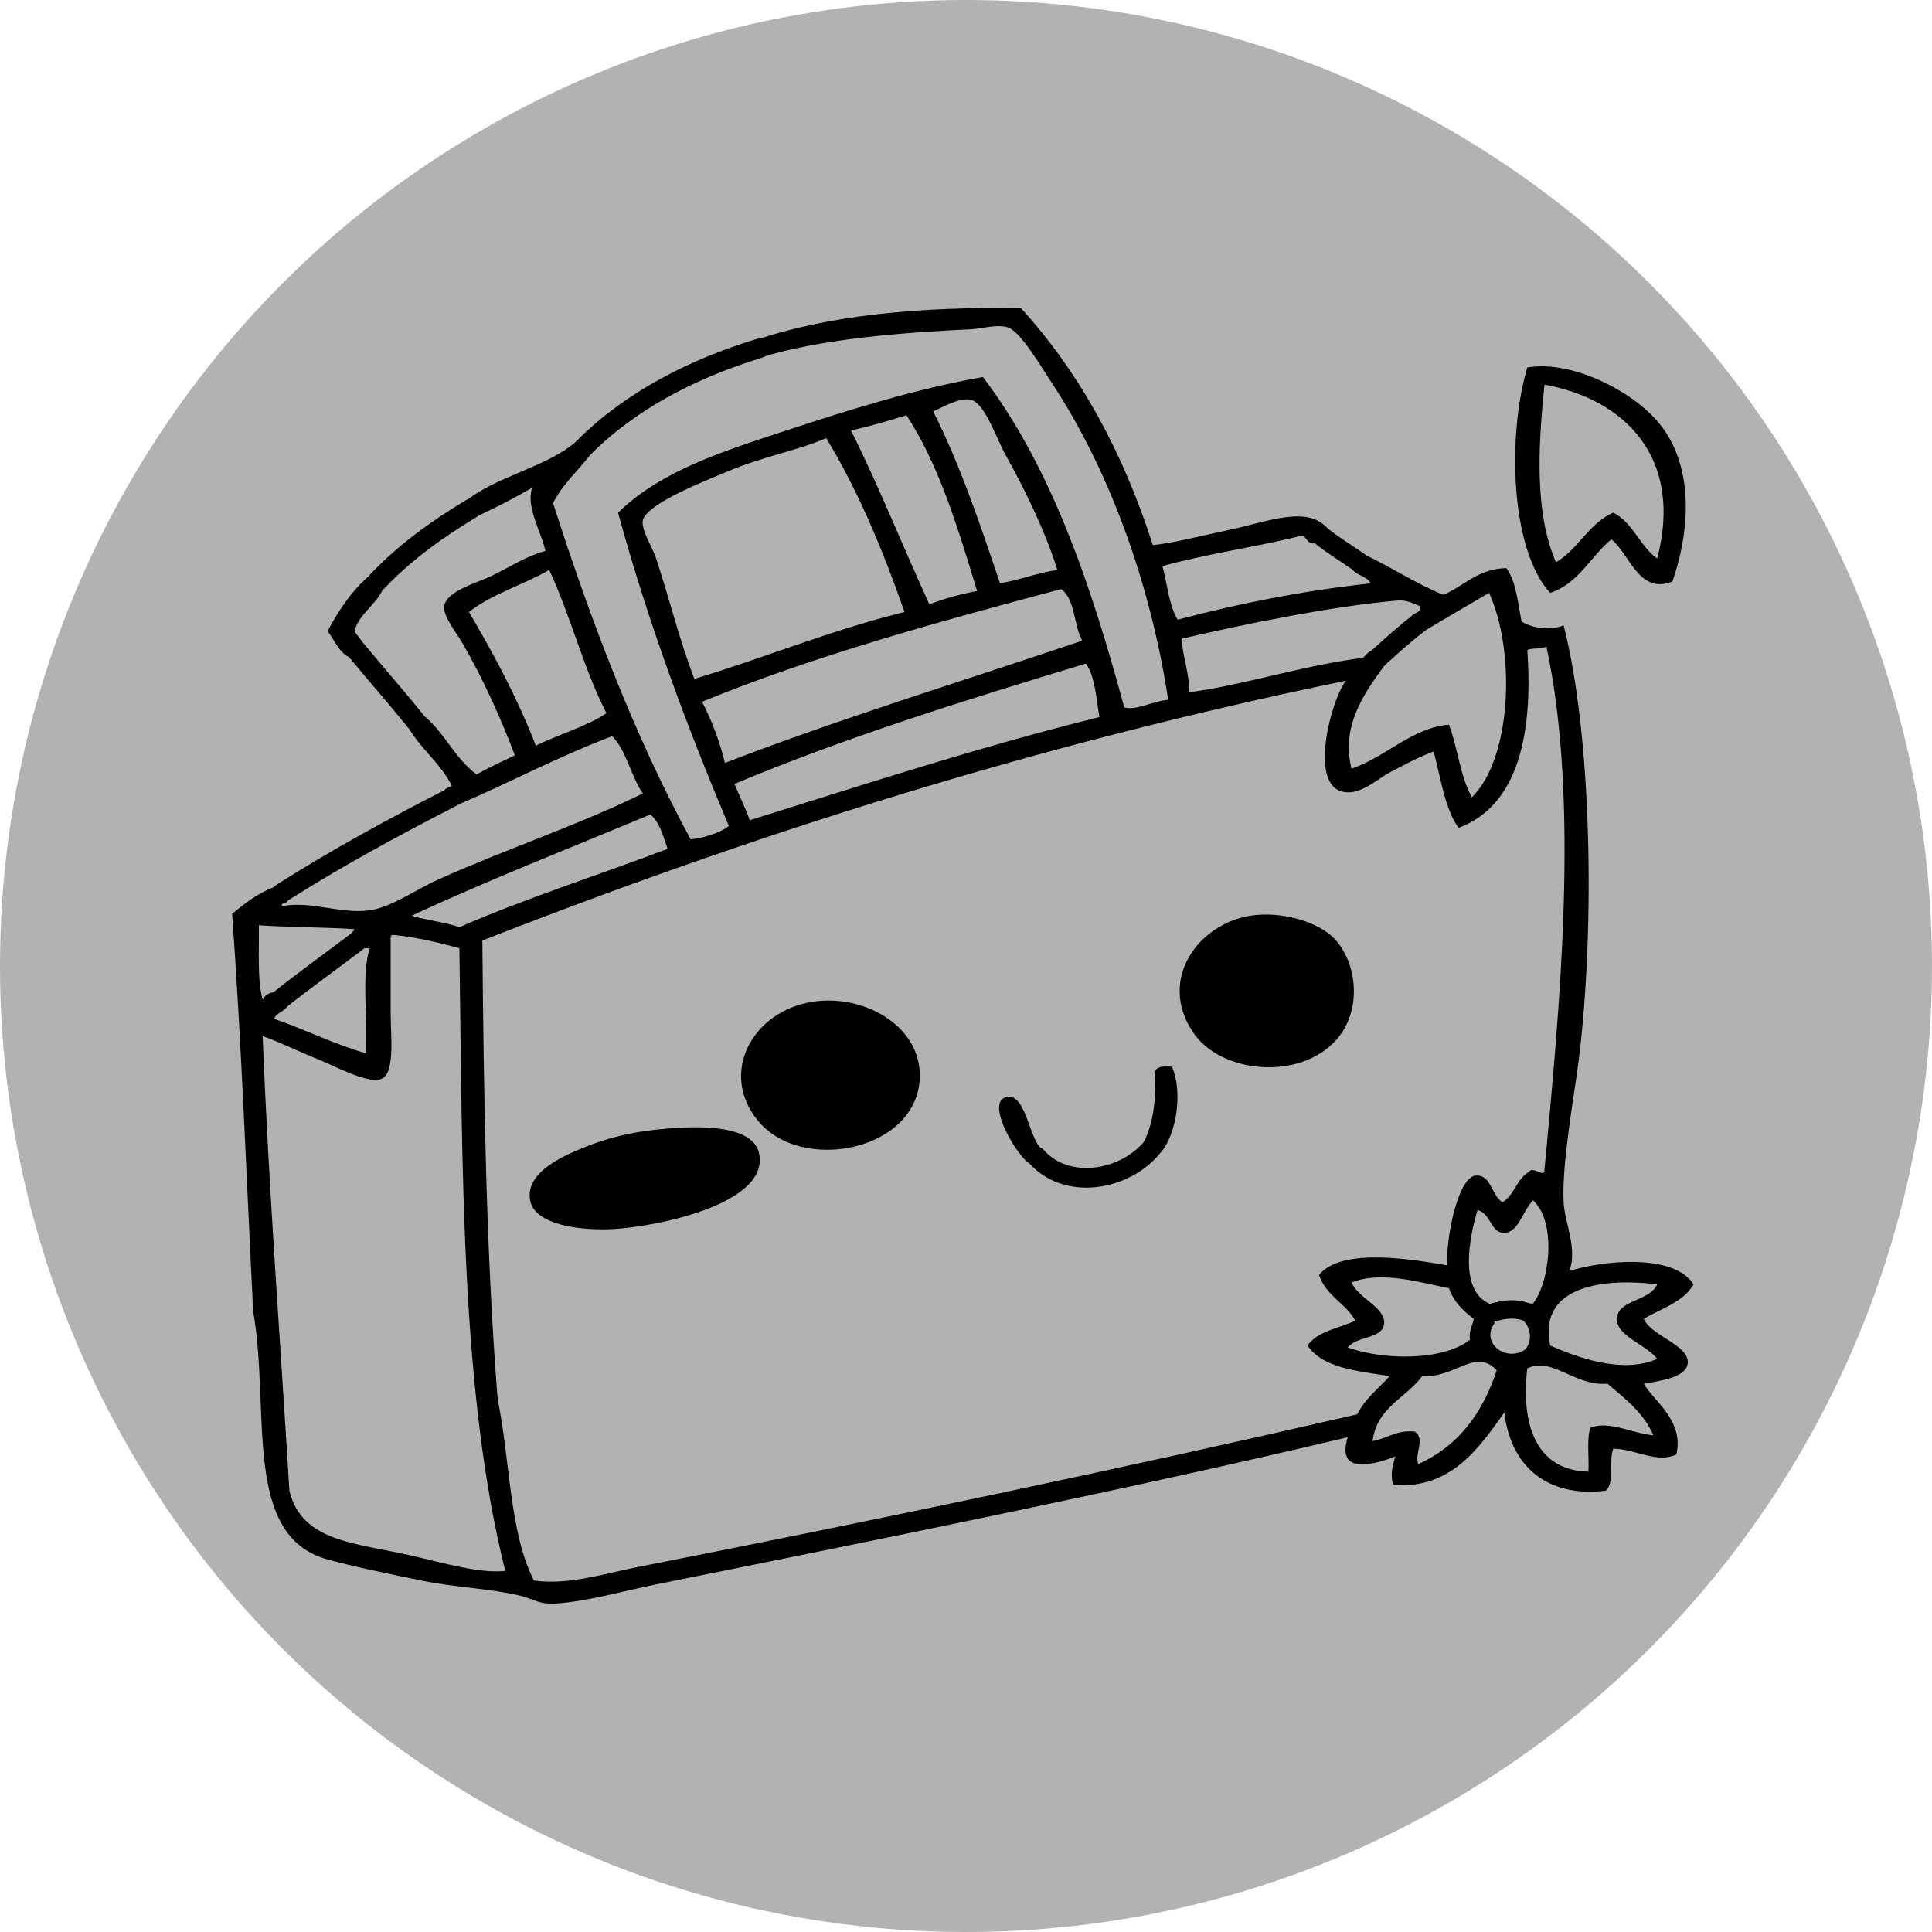 <?xml version="1.0" encoding="utf-8"?>
<!-- Generator: Adobe Illustrator 14.0.0, SVG Export Plug-In . SVG Version: 6.00 Build 43363)  -->
<!DOCTYPE svg PUBLIC "-//W3C//DTD SVG 1.1//EN" "http://www.w3.org/Graphics/SVG/1.1/DTD/svg11.dtd">
<svg version="1.1" id="Ebene_1" xmlns="http://www.w3.org/2000/svg" xmlns:xlink="http://www.w3.org/1999/xlink" x="0px" y="0px"
	 width="100px" height="100px" viewBox="0 0 100 100" enable-background="new 0 0 100 100" xml:space="preserve">
<circle fill="#B2B2B2" cx="50" cy="50" r="50"/>
<g>
	<g>
		<path fill-rule="evenodd" clip-rule="evenodd" d="M39.007,17.636c3.85-1.324,8.577-1.772,13.843-1.681
			c3.032,3.328,5.277,7.444,6.822,12.261c1.182-0.132,2.533-0.493,3.955-0.791c1.971-0.414,4.131-1.335,5.142,0l-0.396,0.296
			l-0.297,0.396c-0.436,0.073-0.405-0.32-0.692-0.396c-2.341,0.592-4.928,0.939-7.218,1.582c0.256,0.931,0.338,2.036,0.791,2.769
			c3.133-0.822,6.42-1.491,9.986-1.878c-0.195-0.398-0.782-0.404-0.988-0.791l0.396-0.297l0.297-0.396
			c1.384,0.66,2.61,1.477,4.054,2.077c1.095-0.455,1.759-1.339,3.263-1.384c0.507,0.68,0.597,1.777,0.791,2.769
			c0.577,0.344,1.452,0.483,2.176,0.198c1.45,5.617,1.64,15.498,0.791,22.445c-0.21,1.712-0.896,5.388-0.791,7.416
			c0.055,1.065,0.734,2.389,0.296,3.56c1.612-0.529,5.4-0.959,6.428,0.691c-0.525,0.926-1.664,1.236-2.571,1.78
			c0.335,0.861,2.338,1.353,2.274,2.274c-0.051,0.738-1.292,0.917-2.274,1.087c0.472,0.857,2.103,1.905,1.681,3.659
			c-1.009,0.489-2.124-0.293-3.263-0.297c-0.249,0.608,0.088,1.801-0.396,2.175c-3.075,0.368-4.938-1.32-5.24-4.054
			c-1.293,1.81-2.743,3.976-5.735,3.758c-0.2-0.448-0.047-1.087,0.1-1.483c-1.02,0.403-3.111,1.021-2.473-0.989
			c-11.21,2.662-23.871,5.216-35.793,7.614c-1.733,0.349-3.501,0.868-5.142,0.988c-0.929,0.068-1.187-0.226-1.878-0.396
			c-1.522-0.373-3.377-0.428-5.142-0.791c-1.715-0.354-3.523-0.723-4.845-1.088c-4.449-1.228-2.946-7.647-3.856-12.854
			c-0.346-6.872-0.601-13.836-1.088-20.566c0.655-0.532,1.31-1.063,2.175-1.384l0.379,0.313l0.313,0.379
			c-0.011,0.187-0.327,0.068-0.297,0.296c1.615-0.295,3.079,0.456,4.647,0.198c1.068-0.176,2.343-1.08,3.46-1.582
			c3.507-1.574,7.165-2.779,10.58-4.449c-0.62-0.896-0.835-2.197-1.582-2.966c-2.799,1.057-5.308,2.405-8.009,3.56l-0.296-0.396
			l-0.396-0.297c0.027-0.203,0.264-0.197,0.396-0.296c-0.587-1.193-1.636-1.924-2.274-3.065l0.396-0.296l0.396-0.297
			c1.09,0.854,1.636,2.253,2.769,3.065c0.631-0.357,1.312-0.666,1.978-0.989c-0.72-1.898-1.599-3.854-2.669-5.735
			c-0.317-0.558-1.06-1.45-0.989-1.978c0.109-0.806,1.736-1.219,2.472-1.582c1.032-0.51,1.771-1.007,2.769-1.286
			c-0.243-1.05-1.015-2.261-0.692-3.263c-0.924,0.527-1.873,1.027-2.868,1.483l-0.296-0.396l-0.396-0.296
			c1.647-1.418,4.319-1.812,5.933-3.263l0.296,0.396l0.396,0.297c-0.649,0.867-1.473,1.56-1.978,2.571
			c1.981,6.192,4.247,12.101,7.119,17.402c0.485-0.028,1.523-0.31,1.978-0.692c-2.169-5.147-4.163-10.471-5.735-16.216
			c2.231-2.178,5.466-3.187,8.701-4.251c3.214-1.058,6.678-2.152,10.185-2.769c3.516,4.625,5.587,10.695,7.316,17.105
			c0.661,0.165,1.499-0.346,2.274-0.396c-0.944-6.2-3.14-12.047-6.031-16.414c-0.539-0.813-1.617-2.663-2.274-2.867
			c-0.567-0.177-1.346,0.074-1.878,0.099c-3.645,0.17-7.836,0.499-10.976,1.483v-0.495L39.007,17.636z M52.059,23.568
			c-0.472-0.837-1.07-2.671-1.78-2.867c-0.583-0.161-1.429,0.352-1.978,0.593c1.384,2.736,2.423,5.816,3.46,8.899
			c1.042-0.178,1.901-0.538,2.967-0.692C54.13,27.543,52.976,25.198,52.059,23.568z M46.917,21.492
			c-0.926,0.293-1.874,0.565-2.868,0.791c1.448,2.902,2.688,6.013,4.054,8.998c0.758-0.297,1.585-0.524,2.472-0.692
			C49.581,27.332,48.604,24.057,46.917,21.492z M42.764,22.679c-1.59,0.681-3.231,0.923-5.241,1.78
			c-0.848,0.361-4.056,1.598-4.251,2.472c-0.104,0.467,0.514,1.432,0.692,1.978c0.751,2.304,1.224,4.295,1.978,6.229
			c3.676-1.104,7.041-2.517,10.876-3.461C45.689,28.455,44.412,25.381,42.764,22.679z M24.274,31.676
			c1.281,2.18,2.494,4.428,3.461,6.921c1.187-0.593,2.587-0.972,3.658-1.681c-1.184-2.277-1.861-5.06-2.966-7.416
			C27.091,30.274,25.45,30.743,24.274,31.676z M36.337,36.324c0.497,0.953,0.897,2.003,1.187,3.164
			c5.97-2.303,12.31-4.236,18.49-6.328c-0.446-0.807-0.356-2.149-1.088-2.67C48.498,32.203,42.108,33.954,36.337,36.324z
			 M71.734,34.346c-0.983,1.35-2.37,3.149-1.779,5.438c1.786-0.598,3.135-2.124,5.043-2.274c0.456,1.191,0.586,2.709,1.187,3.757
			c2.072-2.034,2.264-7.574,0.89-10.58c-1.128,0.652-2.245,1.315-3.362,1.978l-0.296-0.396l-0.396-0.296
			c0.073-0.289,0.533-0.191,0.494-0.593c-0.438-0.177-0.75-0.334-1.187-0.297c-3.337,0.286-7.938,1.226-11.173,1.978
			c0.071,0.983,0.396,1.713,0.396,2.769c2.831-0.367,5.863-1.386,8.997-1.78c0.154-0.143,0.266-0.328,0.495-0.396l0.296,0.396
			L71.734,34.346z M79.052,33.654c0.304,4.259-0.447,8.053-3.56,9.196c-0.721-1.026-0.92-2.574-1.285-3.955
			c-0.809,0.305-1.416,0.636-2.274,1.087c-0.681,0.358-1.553,1.231-2.472,0.989c-1.721-0.453-0.543-4.779,0.197-5.735
			c-16.074,3.306-30.77,7.989-44.692,13.447c0.074,8.1,0.191,16.156,0.791,23.73c0.645,3.113,0.603,6.912,1.878,9.394
			c1.8,0.252,3.609-0.352,5.339-0.692c12.6-2.479,25.121-5.106,37.277-7.91c0.404-0.814,1.101-1.338,1.681-1.978
			c-1.685-0.26-3.472-0.418-4.252-1.582c0.509-0.744,1.615-0.89,2.472-1.285c-0.501-0.916-1.537-1.297-1.878-2.373
			c1.191-1.462,4.999-0.773,6.624-0.494c-0.032-1.743,0.632-4.583,1.483-4.647c0.807-0.061,0.786,0.991,1.385,1.385
			c0.62-0.369,0.744-1.233,1.384-1.582c0.171-0.321,0.816,0.354,0.791-0.1c0.771-8.271,1.844-19.007,0.099-27.092
			C79.818,33.629,79.297,33.503,79.052,33.654z M56.211,34.346c-6.25,1.891-12.458,3.824-18.193,6.229
			c0.256,0.634,0.558,1.222,0.791,1.879c5.952-1.859,11.837-3.785,18.094-5.339C56.74,36.125,56.679,35.032,56.211,34.346z
			 M33.667,42.157c-4.138,1.729-8.357,3.376-12.36,5.241c0.781,0.241,1.718,0.325,2.472,0.593c3.441-1.503,7.193-2.694,10.777-4.054
			C34.325,43.28,34.15,42.564,33.667,42.157z M18.144,48.387c0.035-0.13,0.174-0.156,0.198-0.297
			c-1.613-0.101-3.337-0.09-4.944-0.198c0.022,1.329-0.09,2.793,0.198,3.856c0.105-0.224,0.3-0.359,0.593-0.395l0.297,0.395
			l0.396,0.297c-0.131,0.33-0.579,0.344-0.692,0.692c1.623,0.552,3.057,1.294,4.746,1.779c0.117-1.761-0.243-4.001,0.198-5.438
			c-0.099,0-0.198,0-0.296,0l-0.297-0.396L18.144,48.387z M20.319,48.387c-0.115,0.017-0.107,0.156-0.099,0.296
			c0,1.188,0,2.317,0,3.757c0,1.097,0.226,2.946-0.396,3.362c-0.613,0.409-2.537-0.642-3.164-0.891
			c-1.196-0.474-2.053-0.922-3.065-1.285c0.318,7.987,0.911,15.7,1.384,23.532c0.641,2.65,3.383,2.69,6.328,3.362
			c1.745,0.398,3.505,0.93,4.845,0.791c-2.313-9.223-2.215-20.856-2.373-32.234C22.685,48.789,21.581,48.509,20.319,48.387z
			 M79.052,67.47c0.099,0,0.197,0,0.297,0c0.902-1.162,1.206-4.264,0-5.34c-0.544,0.553-0.757,1.667-1.483,1.682
			c-0.734,0.014-0.63-0.936-1.385-1.187c-0.462,1.518-0.938,4.16,0.594,4.845l-0.18,0.593l0.477,0.396
			c-0.785,1.065,0.604,2.077,1.582,1.385c0.37-0.461,0.285-1.088-0.1-1.483l0.247-0.412L79.052,67.47z M69.955,66.382
			c0.361,0.838,1.826,1.319,1.681,2.176c-0.129,0.757-1.373,0.571-1.879,1.187c1.881,0.668,4.907,0.701,6.328-0.396
			c-0.07-0.499,0.136-0.722,0.198-1.088c-0.551-0.405-1.035-0.877-1.285-1.582C73.5,66.382,71.488,65.762,69.955,66.382z
			 M80.238,69.645c1.373,0.6,3.716,1.491,5.537,0.692c-0.577-0.775-2.217-1.193-2.076-2.175c0.126-0.887,1.674-0.81,2.076-1.682
			C83.24,66.156,79.569,66.445,80.238,69.645z M73.613,71.227c-0.837,1.142-2.347,1.608-2.57,3.362
			c0.768-0.122,1.202-0.577,2.175-0.494c0.594,0.351-0.037,1.206,0.198,1.681c2.053-0.914,3.315-2.616,4.054-4.845
			C76.364,69.735,75.322,71.344,73.613,71.227z M83.204,71.622c-1.696,0.144-2.903-1.435-4.152-0.791
			c-0.333,2.834,0.41,5.281,3.164,5.34c0.041-0.75-0.097-1.679,0.099-2.274c0.977-0.376,2.161,0.29,3.263,0.396
			C85.071,73.118,84.112,72.396,83.204,71.622z"/>
		<path fill-rule="evenodd" clip-rule="evenodd" d="M18.44,33.654l-0.297,0.396c-0.604-0.252-0.81-0.904-1.187-1.384
			c0.605-1.142,1.316-2.178,2.274-2.966l0.296,0.396l0.297,0.396c-0.378,0.842-1.204,1.235-1.483,2.175
			c0.16,0.236,0.355,0.436,0.495,0.692L18.44,33.654z"/>
		<path fill-rule="evenodd" clip-rule="evenodd" d="M83.402,27.919c-1.088,0.89-1.68,2.276-3.164,2.769
			c-2.059-2.224-2.232-8.131-1.187-11.667c2.212-0.388,5.289,1.122,6.724,2.769c1.83,2.101,1.803,5.359,0.791,8.306
			C84.817,30.8,84.354,28.655,83.402,27.919z M80.535,29.105c1.162-0.683,1.685-2.007,2.966-2.571
			c1.03,0.519,1.37,1.728,2.274,2.373c1.382-5.266-1.734-8.26-5.834-8.998C79.616,23.122,79.419,26.526,80.535,29.105z"/>
		<path fill-rule="evenodd" clip-rule="evenodd" d="M64.715,47.398c1.602-0.255,3.521,0.311,4.351,1.187
			c1.218,1.286,1.435,3.748,0.099,5.24c-1.908,2.132-5.987,1.741-7.416-0.395C59.904,50.672,62.043,47.823,64.715,47.398z"/>
		<path fill-rule="evenodd" clip-rule="evenodd" d="M42.072,51.848c2.605-0.4,5.494,1.196,5.537,3.757
			c0.066,3.924-6.117,5.22-8.404,2.373C37.212,55.498,38.966,52.324,42.072,51.848z"/>
		<path fill-rule="evenodd" clip-rule="evenodd" d="M59.178,59.164c0.482-0.935,0.684-2.15,0.593-3.658
			c0.063-0.332,0.475-0.317,0.89-0.297c0.618,1.412,0.175,3.88-0.791,4.647l-0.296-0.396L59.178,59.164z"/>
		<path fill-rule="evenodd" clip-rule="evenodd" d="M53.641,59.856l-0.297,0.396c-0.59-0.214-2.377-3.16-1.285-3.461
			c1.097-0.303,1.192,2.389,1.978,2.769L53.641,59.856z"/>
		<path fill-rule="evenodd" clip-rule="evenodd" d="M35.15,58.373c1.732-0.094,3.922,0.032,4.153,1.384
			c0.44,2.579-5.302,3.725-7.515,3.856c-1.664,0.1-4.114-0.184-4.351-1.483c-0.268-1.469,1.767-2.328,2.868-2.769
			C31.888,58.729,33.391,58.469,35.15,58.373z"/>
		<g>
			<path fill-rule="evenodd" clip-rule="evenodd" fill="none" stroke="#000000" stroke-width="1.005" stroke-linecap="round" d="
				M14.568,46.228c2.846-1.809,5.815-3.423,8.816-4.96"/>
			<path fill-rule="evenodd" clip-rule="evenodd" fill="none" stroke="#000000" stroke-width="1.036" stroke-linecap="round" d="
				M21.505,37.313c-1-1.24-2.052-2.43-3.065-3.659"/>
			<path fill-rule="evenodd" clip-rule="evenodd" fill="none" stroke="#000000" stroke-width="1.033" stroke-linecap="round" d="
				M19.528,30.094c1.409-1.495,3.093-2.702,4.845-3.757"/>
			<path fill-rule="evenodd" clip-rule="evenodd" fill="none" stroke="#000000" stroke-width="1.009" stroke-linecap="round" d="
				M30.207,23.173c2.498-2.5,5.737-4.118,9.097-5.142"/>
			<path fill-rule="evenodd" clip-rule="evenodd" fill="none" stroke="#000000" stroke-width="1.016" stroke-linecap="round" d="
				M70.351,29.105c-0.655-0.463-1.353-0.872-1.978-1.384"/>
			<path fill-rule="evenodd" clip-rule="evenodd" fill="none" stroke="#000000" stroke-width="1.025" stroke-linecap="round" d="
				M71.339,34.049c0.677-0.615,1.353-1.232,2.077-1.78"/>
			<path fill-rule="evenodd" clip-rule="evenodd" fill="none" stroke="#000000" stroke-width="1.025" stroke-linecap="round" d="
				M14.485,51.748c1.327-1.054,2.708-2.038,4.054-3.065"/>
			<path fill-rule="evenodd" clip-rule="evenodd" fill="none" stroke="#000000" stroke-width="0.95" stroke-linecap="round" d="
				M76.895,68.063c0.705-0.261,1.488-0.433,2.206-0.115"/>
			<path fill-rule="evenodd" clip-rule="evenodd" fill="none" stroke="#000000" stroke-width="1.018" stroke-linecap="round" d="
				M59.573,59.461c-1.435,1.66-4.375,2.155-5.933,0.396"/>
		</g>
	</g>
</g>
</svg>
